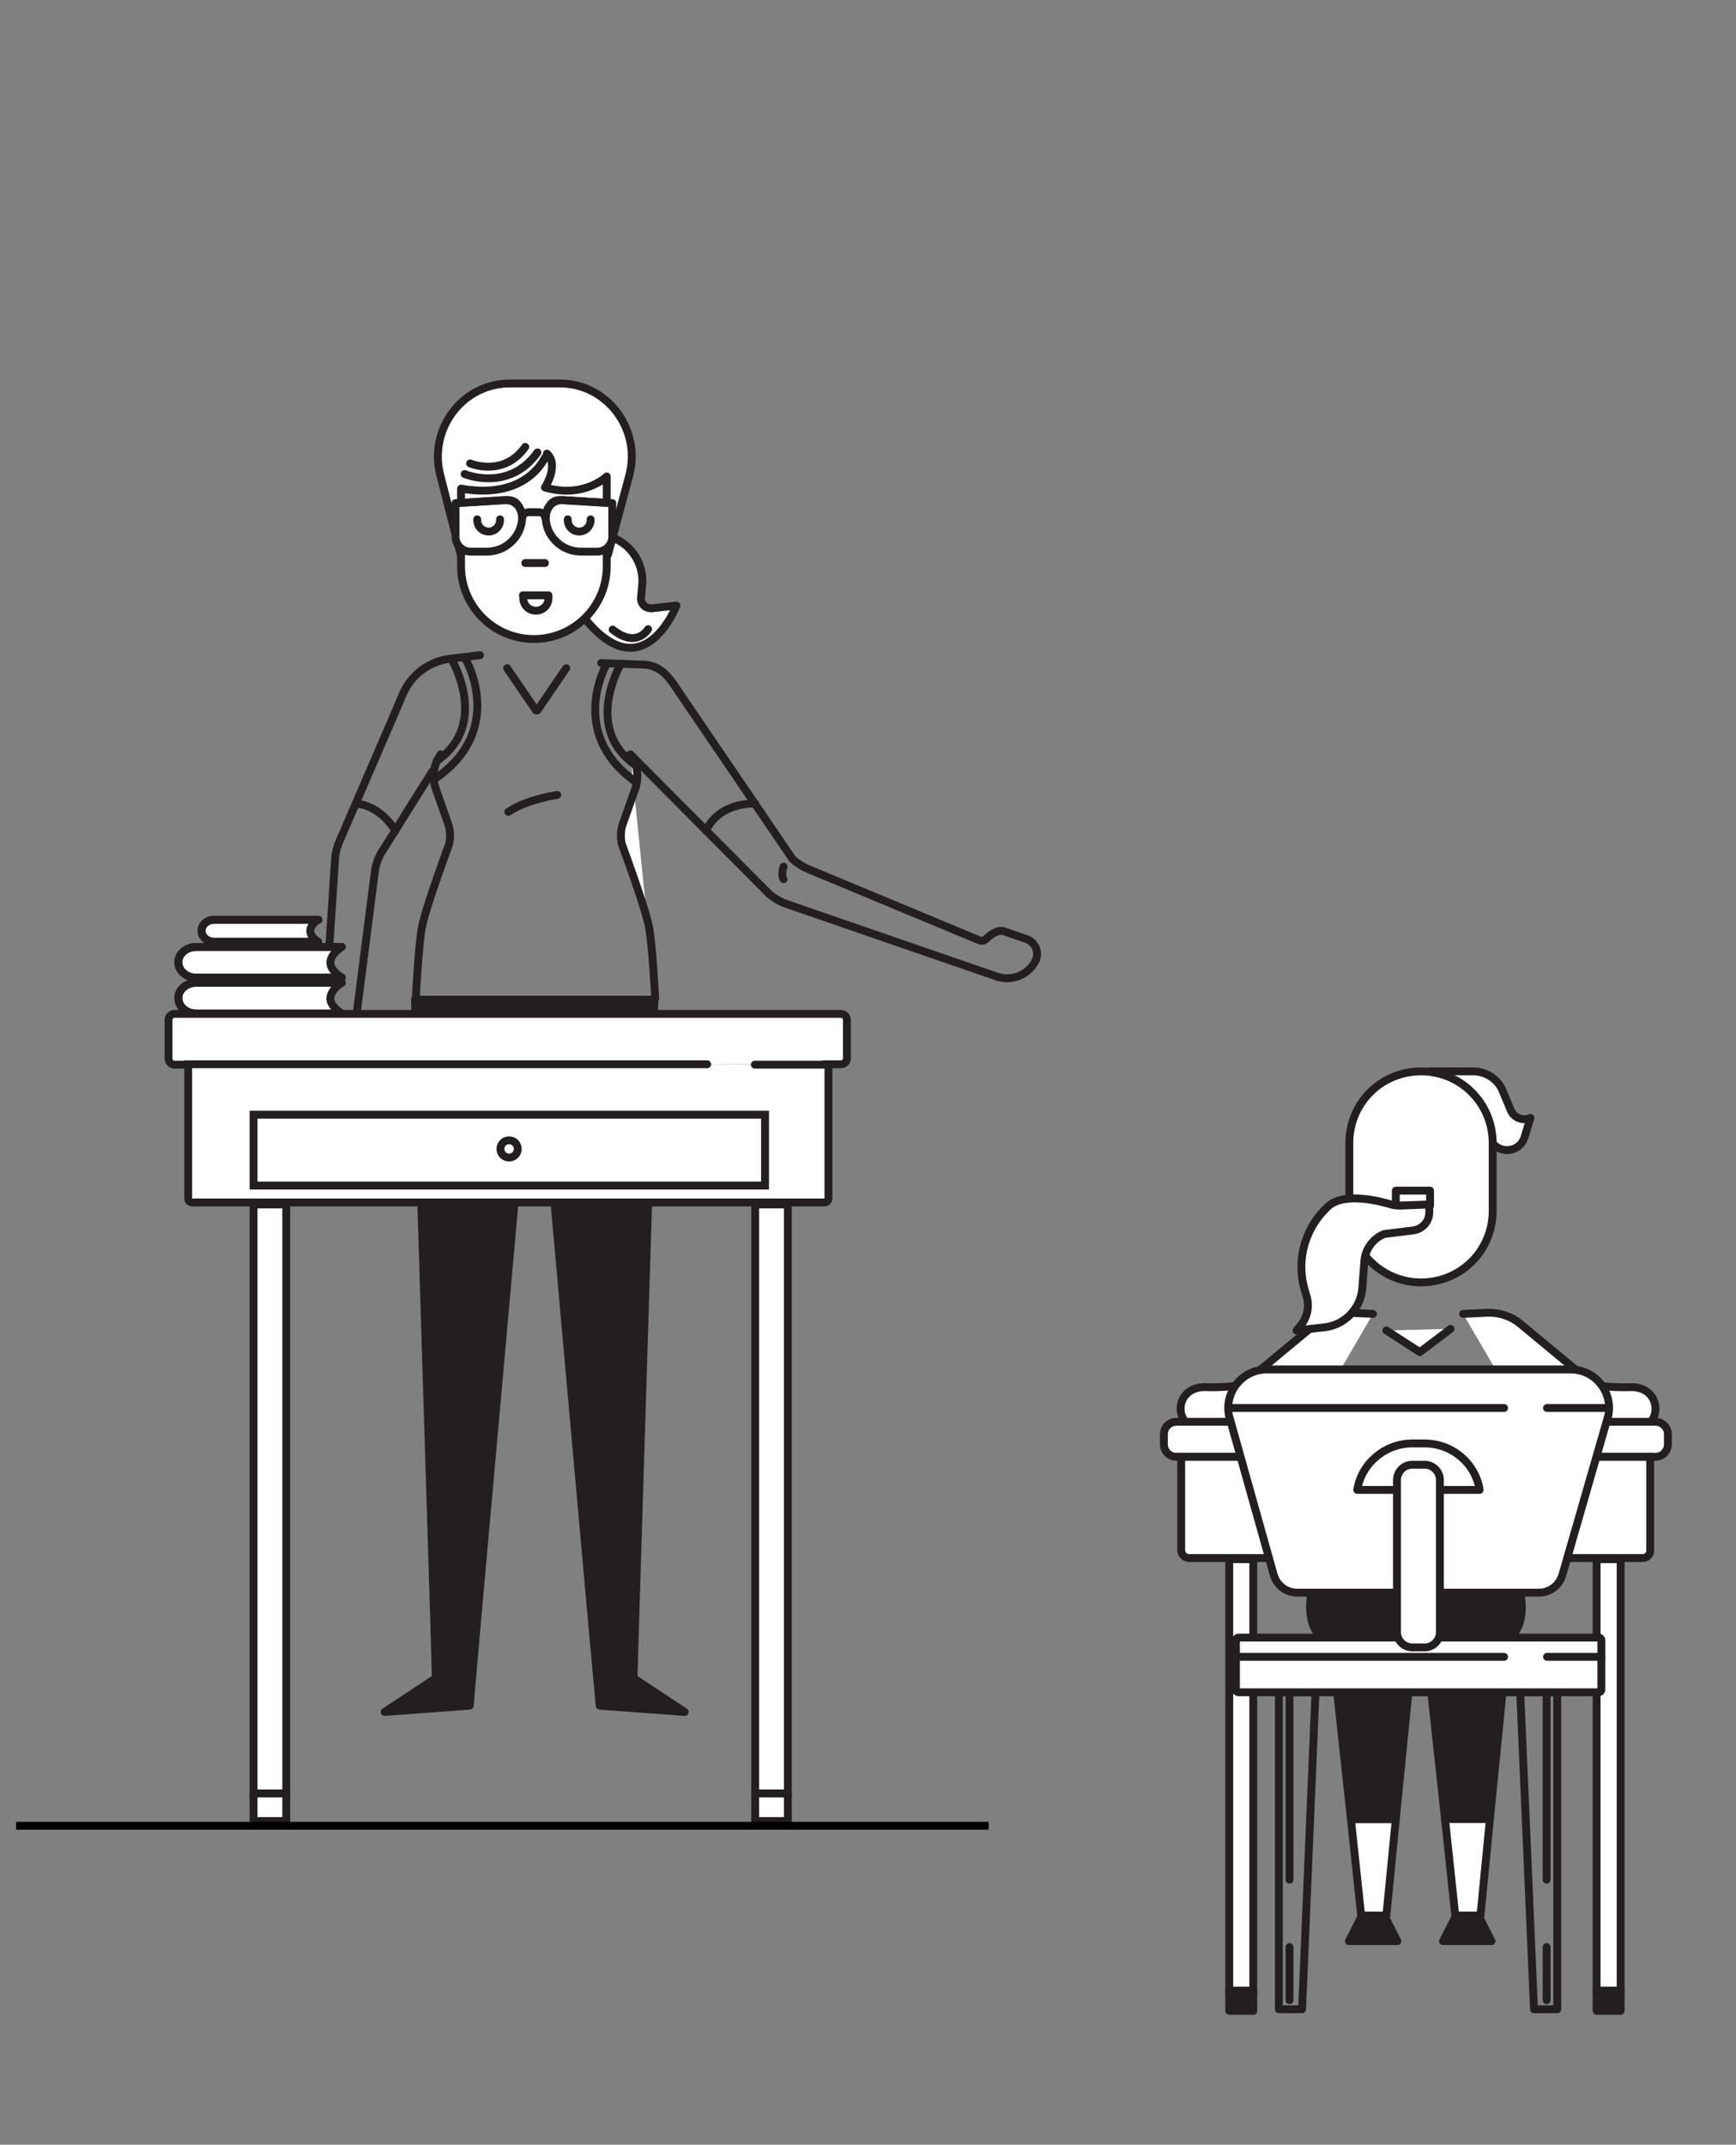 <?xml version="1.0" encoding="utf-8"?>
<!-- Generator: Adobe Illustrator 18.1.1, SVG Export Plug-In . SVG Version: 6.00 Build 0)  -->
<svg version="1.1" xmlns="http://www.w3.org/2000/svg" xmlns:xlink="http://www.w3.org/1999/xlink" x="0px" y="0px"
	 viewBox="0 0 440.9 544.7" enable-background="new 0 0 440.9 544.7" xml:space="preserve">
<rect x="0" y="0" width="440.9" height="544.7" fill="#808080" stroke="none"/>
<g id="Layer_2">
</g>
<g id="g">
</g>
<g id="b">
</g>
<g id="g_x5F_bg">
	
		<path fill="#FFFFFF" stroke="#231F20" stroke-width="2" stroke-linecap="round" stroke-linejoin="round" stroke-miterlimit="10" d="
		M363.2,272.1h10.9c3.1,0,5.9,1.7,7.3,4.4l2.3,5.5c0.8,1.9,3.1,2.8,5,1.9l0,0l-1.5,4.9c-0.6,2-2.4,3.3-4.5,3.3l0,0
		c-1.3,0-2.6-0.6-3.5-1.6l-0.1-0.2L363.2,272.1z"/>
	
		<path fill="#FFFFFF" stroke="#231F20" stroke-width="2" stroke-linecap="round" stroke-linejoin="round" stroke-miterlimit="10" d="
		M360.9,272.1L360.9,272.1c-5,0-9.6,2-12.9,5.3c-3.2,3.2-5.2,7.6-5.3,12.5c0,0.1,0,0.1,0,0.2v0.2v16.6v0.6
		c0,10.1,8.2,18.2,18.2,18.2h0c5,0,9.6-2,12.9-5.3c3.2-3.2,5.2-7.6,5.3-12.5c0-0.1,0-0.1,0-0.2v-0.2v-16.6v-0.6
		C379.1,280.2,371,272.1,360.9,272.1z"/>
	
		<rect x="354.5" y="302.4" fill="#FFFFFF" stroke="#231F20" stroke-width="2" stroke-linecap="round" stroke-linejoin="round" stroke-miterlimit="10" width="8.7" height="3.8"/>
	<path fill="none" stroke="#231F20" stroke-width="2" stroke-linecap="round" stroke-miterlimit="10" d="M160.1,191.6l35.5,35.7
		c1.2,0.9,2.5,1.7,3.9,2.2l53.6,18.5c3.8,1.3,7.9-0.3,9.8-3.8l0,0c1.2-2.2,0.1-4.9-2.2-5.7l-5.8-2c-1.5-0.5-3.5,1-4.5,2
		c-0.4,0.4-1.1,0.6-1.7,0.3l-43.5-18.1c-1.4-0.6-2.8-1.5-3.9-2.5L171.9,175c-2.2-3.5-4.5-6-8.3-6.2l-10.9-0.4"/>
	<path fill="none" stroke="#231F20" stroke-width="2" stroke-linecap="round" stroke-miterlimit="10" d="M109.8,195.9l-13.1,20.9
		c-0.8,1.5-1.3,3-1.5,4.6l-6,46.8c-0.1,0.6,0.2,1.2,0.7,1.5c1.2,0.7,3.2,2.2,3.1,3.8l-0.4,6.1c-0.2,2.5-2.5,4.2-4.9,3.6h0
		c-3.9-0.9-6.5-4.5-6.3-8.5l3.7-56.6c0.1-1.5,0.5-3,1.1-4.4l10.4-24.1l0.9-2.1l1.7-3.9l3.1-7.3c2.1-4.9,6.7-8.4,12.1-9l7.5-0.9"/>
	<path fill="none" stroke="#231F20" stroke-width="2" stroke-linecap="round" stroke-miterlimit="10" d="M141.5,201.9
		c0,0-7.7,1.1-12.4,4.3"/>
	<path fill="none" stroke="#231F20" stroke-width="2" stroke-linecap="round" stroke-miterlimit="10" d="M111.9,191.6l-0.2,0.4
		c-1.7,2.5-2,5.6-1,8.4l3.2,9.1c0,0,0,0,0,0c0.5,1.5,0.5,3.2,0.2,4.8c0,0-5.8,15.6-6.9,21c-0.9,4.5-1.6,18.3-1.6,18.3"/>
	<path fill="none" stroke="#231F20" stroke-width="2" stroke-linecap="round" stroke-miterlimit="10" d="M185.4,189.1"/>
	<path fill="none" stroke="#231F20" stroke-width="2" stroke-linecap="round" stroke-miterlimit="10" d="M172.8,196.3"/>
	<path fill="#FFFFFF" stroke="#231F20" stroke-width="2" stroke-linecap="round" stroke-miterlimit="10" d="M160.1,191.6l0.2,0.4
		c1.7,2.5,2,5.6,1,8.4l-3.2,9.1c0,0,0,0,0,0c-0.5,1.5-0.5,3.2-0.2,4.8c0,0,5.8,15.6,6.9,21c0.9,4.5,1.6,18.3,1.6,18.3"/>
	
		<line fill="none" stroke="#231F20" stroke-width="2" stroke-linecap="round" stroke-linejoin="round" stroke-miterlimit="10" x1="120.8" y1="260.6" x2="106.5" y2="269.3"/>
	<polygon fill="#231F20" points="111.2,426.2 98.1,434.8 119.7,433.2 120.9,420.6 111,420.6 	"/>
	
		<line fill="none" stroke="#231F20" stroke-width="2" stroke-linecap="round" stroke-linejoin="round" stroke-miterlimit="10" x1="150.7" y1="260.6" x2="165" y2="269.3"/>
	<g>
		
			<polygon fill="#231F20" stroke="#231F20" stroke-width="2" stroke-linecap="round" stroke-linejoin="round" stroke-miterlimit="10" points="
			110.7,426.2 97.7,434.8 119.3,433.2 121.1,412.4 110.3,412.4 		"/>
		
			<polygon fill="#231F20" stroke="#231F20" stroke-width="2" stroke-linecap="round" stroke-linejoin="round" stroke-miterlimit="10" points="
			105.4,253.9 110.3,412.4 121.1,412.4 134.1,267.2 135.3,267.2 135.3,253.9 		"/>
		
			<polygon fill="#231F20" stroke="#231F20" stroke-width="2" stroke-linecap="round" stroke-linejoin="round" stroke-miterlimit="10" points="
			166.2,253.9 136.3,253.9 136.3,267.2 137.4,267.2 150.4,412.4 161.3,412.4 		"/>
		
			<polygon fill="#231F20" stroke="#231F20" stroke-width="2" stroke-linecap="round" stroke-linejoin="round" stroke-miterlimit="10" points="
			173.9,434.8 160.9,426.2 161.3,412.4 150.4,412.4 152.3,433.2 		"/>
		
			<rect x="135.3" y="253.9" fill="#231F20" stroke="#231F20" stroke-width="2" stroke-linecap="round" stroke-linejoin="round" stroke-miterlimit="10" width="1" height="13.3"/>
	</g>
	<polygon fill="#231F20" points="160.4,426.2 173.4,434.8 151.8,433.2 150.7,420.6 160.6,420.6 	"/>
	
		<line fill="none" stroke="#231F20" stroke-width="2" stroke-linecap="round" stroke-linejoin="round" stroke-miterlimit="10" x1="128.8" y1="169.7" x2="136.1" y2="180.4"/>
	
		<line fill="none" stroke="#231F20" stroke-width="2" stroke-linecap="round" stroke-linejoin="round" stroke-miterlimit="10" x1="143.8" y1="169.7" x2="136.5" y2="180.4"/>
	
		<path fill="#FFFFFF" stroke="#231F20" stroke-width="2" stroke-linecap="round" stroke-linejoin="round" stroke-miterlimit="10" d="
		M155.6,136.4l1.4,0.8c4.1,2.2,6.5,6.7,6.1,11.3l-0.3,3.3c-0.1,0.9,0.4,1.8,1.1,2.3h0c0.5,0.3,1.1,0.4,1.6,0.4l6.3-0.7
		c0,0-8.1,21.1-22.6,4.1C134.9,140.9,155.6,136.4,155.6,136.4z"/>
	
		<path fill="#FFFFFF" stroke="#231F20" stroke-width="2" stroke-linecap="round" stroke-linejoin="round" stroke-miterlimit="10" d="
		M154.4,140.9l5.4-20.1c3.1-11.4-5.2-23-17-23.4c-0.2,0-0.4,0-0.6,0h-12.7c-0.2,0-0.4,0-0.6,0c-11.8,0.4-20,11.8-17.1,23.2l5.2,20.3
		H154.4z"/>
	
		<path fill="#FFFFFF" stroke="#231F20" stroke-width="2" stroke-linecap="round" stroke-linejoin="round" stroke-miterlimit="10" d="
		M117.1,124.1v19.7c0,10.2,8.3,18.5,18.5,18.5h0c10.2,0,18.5-8.3,18.5-18.5V121c0,0-5.8,5.7-15.7,2.8c0,0,3.7-5.7,0.5-8.6
		C138.9,115.2,134.8,127.2,117.1,124.1z"/>
	<path fill="none" stroke="#231F20" stroke-width="2" stroke-linecap="round" stroke-linejoin="round" stroke-miterlimit="10" d="
		M140,95.3"/>
	
		<line fill="none" stroke="#231F20" stroke-width="2" stroke-linecap="round" stroke-linejoin="round" stroke-miterlimit="10" x1="133.4" y1="143" x2="138.4" y2="143"/>
	
		<path fill="#FFFFFF" stroke="#231F20" stroke-width="2" stroke-linecap="round" stroke-linejoin="round" stroke-miterlimit="10" d="
		M132.8,151.2h6.5v0.7c0,1.8-1.4,3.2-3.2,3.2l0,0c-1.8,0-3.2-1.4-3.2-3.2V151.2z"/>
	
		<path fill="#FFFFFF" stroke="#231F20" stroke-width="2" stroke-linecap="round" stroke-linejoin="round" stroke-miterlimit="10" d="
		M155.5,127.8v8.5c0,2.1-1.7,3.8-3.8,3.8h-4.1c-1.4,0-2.7-0.3-4-0.9v0c-2.6-1.3-4.5-3.8-4.9-6.6l0,0c-0.3-1.6,0.1-3.2,1.1-4.5l0,0
		c0.5-0.7,1.4-1.1,2.3-1.1L155.5,127.8z"/>
	
		<path fill="#FFFFFF" stroke="#231F20" stroke-width="2" stroke-linecap="round" stroke-linejoin="round" stroke-miterlimit="10" d="
		M115.7,127.8v8.5c0,2.1,1.7,3.8,3.8,3.8h4.1c1.4,0,2.7-0.3,4-0.9l0,0c2.6-1.3,4.5-3.8,4.9-6.6l0,0c0.3-1.6-0.1-3.2-1.1-4.5h0
		c-0.5-0.7-1.4-1.1-2.3-1.1L115.7,127.8z"/>
	
		<path fill="#FFFFFF" stroke="#231F20" stroke-width="2" stroke-linecap="round" stroke-linejoin="round" stroke-miterlimit="10" d="
		M144.2,131.9v0.2c0,1.6,1.3,2.9,2.9,2.9l0,0c1.6,0,2.9-1.3,2.9-2.9v-0.2"/>
	
		<path fill="#FFFFFF" stroke="#231F20" stroke-width="2" stroke-linecap="round" stroke-linejoin="round" stroke-miterlimit="10" d="
		M127,131.9v0.2c0,1.6-1.3,2.9-2.9,2.9l0,0c-1.6,0-2.9-1.3-2.9-2.9v-0.2"/>
	<path fill="none" stroke="#231F20" stroke-width="2" stroke-linecap="round" stroke-linejoin="round" stroke-miterlimit="10" d="
		M115.7,127.8l12.4-0.8c0.6,0,1.3,0.1,1.9,0.3h0c1.5,0.6,2.5,2.1,2.6,3.7l0,0.3"/>
	<path fill="none" stroke="#231F20" stroke-width="2" stroke-linecap="round" stroke-linejoin="round" stroke-miterlimit="10" d="
		M155.5,127.8l-12.4-0.8c-0.6,0-1.3,0.1-1.9,0.3l0,0c-1.5,0.6-2.5,2.1-2.6,3.7l0,0.3"/>
	<path fill="none" stroke="#231F20" stroke-width="2" stroke-linecap="round" stroke-linejoin="round" stroke-miterlimit="10" d="
		M132.7,131.3L132.7,131.3c0-0.6,0.7-1.2,1.6-1.2h2.5c0.9,0,1.6,0.5,1.6,1.2l0,0"/>
	
		<path fill="#FFFFFF" stroke="#231F20" stroke-width="2" stroke-linecap="round" stroke-linejoin="round" stroke-miterlimit="10" d="
		M118,120.4c0,0,11.2,4.7,18.5-5.5"/>
	
		<path fill="#FFFFFF" stroke="#231F20" stroke-width="2" stroke-linecap="round" stroke-linejoin="round" stroke-miterlimit="10" d="
		M119.4,117.7c0,0,8.5,3.6,14-4.2"/>
	
		<path fill="#FFFFFF" stroke="#231F20" stroke-width="2" stroke-linecap="round" stroke-linejoin="round" stroke-miterlimit="10" d="
		M164.6,159.8c0,0-2.9,5-9,0.1"/>
	<path fill="none" stroke="#231F20" stroke-width="2" stroke-linecap="round" stroke-miterlimit="10" d="M157.7,168.6
		c0,0-9.8,16.4,3.8,25.8"/>
	<path fill="none" stroke="#231F20" stroke-width="2" stroke-linecap="round" stroke-miterlimit="10" d="M154.1,168.6
		c0,0-10.2,17.6,7.4,30"/>
	<path fill="none" stroke="#231F20" stroke-width="2" stroke-linecap="round" stroke-miterlimit="10" d="M114.7,167.5
		c0,0,9.8,16.4-3.8,25.8"/>
	<path fill="none" stroke="#231F20" stroke-width="2" stroke-linecap="round" stroke-miterlimit="10" d="M118.3,167.5
		c0,0,10.2,17.6-7.4,30"/>
	<path fill="none" stroke="#231F20" stroke-width="2" stroke-linecap="round" stroke-miterlimit="10" d="M196.8,218.1"/>
	
		<rect x="64.4" y="305.9" fill="#FFFFFF" stroke="#231F20" stroke-width="2" stroke-linecap="round" stroke-miterlimit="10" width="8.3" height="149.6"/>
	
		<rect x="64.4" y="455.5" fill="#FFFFFF" stroke="#231F20" stroke-width="2" stroke-linecap="round" stroke-linejoin="round" stroke-miterlimit="10" width="8.3" height="7"/>
	
		<rect x="191.8" y="305.9" fill="#FFFFFF" stroke="#231F20" stroke-width="2" stroke-linecap="round" stroke-miterlimit="10" width="8.3" height="149.6"/>
	
		<rect x="191.8" y="455.5" fill="#FFFFFF" stroke="#231F20" stroke-width="2" stroke-linecap="round" stroke-linejoin="round" stroke-miterlimit="10" width="8.3" height="7"/>
	<path fill="none" stroke="#231F20" stroke-width="2" stroke-linecap="round" stroke-miterlimit="10" d="M199,220.1
		c0,0-0.7,2.1,0,3.2"/>
	
		<path fill="#FFFFFF" stroke="#231F20" stroke-width="2" stroke-linecap="round" stroke-linejoin="round" stroke-miterlimit="10" d="
		M49.8,249.6h37c0,0-2.8,1.7-2.9,3.9c-0.1,2.1,2.9,3.9,2.9,3.9h-37c-2.5,0-4.5-1.8-4.5-3.9v0C45.2,251.4,47.3,249.6,49.8,249.6z"/>
	<path fill="none" stroke="#231F20" stroke-width="2" stroke-linecap="round" stroke-linejoin="round" stroke-miterlimit="10" d="
		M86.8,249.6h-37c-2.5,0-4.5,1.8-4.5,3.9v0c0,2.2,2,3.9,4.5,3.9h37"/>
	
		<path fill="#FFFFFF" stroke="#231F20" stroke-width="2" stroke-linecap="round" stroke-linejoin="round" stroke-miterlimit="10" d="
		M49.8,240.5h37c0,0-2.8,1.7-2.9,3.9c-0.1,2.1,2.9,3.9,2.9,3.9h-37c-2.5,0-4.5-1.8-4.5-3.9l0,0C45.2,242.3,47.3,240.5,49.8,240.5z"
		/>
	<path fill="none" stroke="#231F20" stroke-width="2" stroke-linecap="round" stroke-linejoin="round" stroke-miterlimit="10" d="
		M86.8,240.5h-37c-2.5,0-4.5,1.8-4.5,3.9l0,0c0,2.2,2,3.9,4.5,3.9h37"/>
	
		<path fill="#FFFFFF" stroke="#231F20" stroke-width="2" stroke-linecap="round" stroke-linejoin="round" stroke-miterlimit="10" d="
		M54.4,233.6h26.4c0,0-2,1.2-2,2.8c-0.1,1.5,2,2.8,2,2.8H54.4c-1.8,0-3.2-1.3-3.2-2.8v0C51.2,234.8,52.6,233.6,54.4,233.6z"/>
	<path fill="none" stroke="#231F20" stroke-width="2" stroke-linecap="round" stroke-linejoin="round" stroke-miterlimit="10" d="
		M80.9,233.6H54.4c-1.8,0-3.2,1.3-3.2,2.8v0c0,1.6,1.5,2.8,3.2,2.8h26.4"/>
	<path fill="#FFFFFF" stroke="#231F20" stroke-width="2" stroke-linecap="round" stroke-miterlimit="10" d="M209.2,270.3h4.4
		c0.8,0,1.5-0.7,1.5-1.5V259c0-0.8-0.7-1.5-1.5-1.5H44.3c-0.8,0-1.5,0.7-1.5,1.5v9.9c0,0.8,0.7,1.5,1.5,1.5h7.9"/>
	<path fill="#FFFFFF" stroke="#231F20" stroke-width="2" stroke-linecap="round" stroke-miterlimit="10" d="M179.6,270.3H47.8v34.1
		c0,0.6,0.5,1,1,1h160.6c0.6,0,1-0.5,1-1v-34h-18.7"/>
	
		<rect x="64.4" y="283.1" fill="#FFFFFF" stroke="#231F20" stroke-width="2" stroke-linecap="round" stroke-miterlimit="10" width="129.9" height="18"/>
	
		<circle fill="#FFFFFF" stroke="#231F20" stroke-width="2" stroke-linecap="round" stroke-miterlimit="10" cx="129.3" cy="291.8" r="2.2"/>
	<path fill="none" stroke="#231F20" stroke-width="2" stroke-linecap="round" stroke-miterlimit="10" d="M90.4,204.1
		c0,0,5.9,0.1,10,6.9"/>
	<path fill="none" stroke="#231F20" stroke-width="2" stroke-linecap="round" stroke-miterlimit="10" d="M191.8,204.1
		c0,0-9-0.6-12.5,6.9"/>
	
		<path fill="#FFFFFF" stroke="#231F20" stroke-width="2" stroke-linecap="round" stroke-linejoin="round" stroke-miterlimit="10" d="
		M384.9,356.5l13.7,7.5c3.3,1.8,10.2,1.3,18-1.1c3.1-0.9,4.7-4.3,3.4-7.3l0,0c-1-2.3-3.4-3.4-5.9-3.3c-5.5,0.2-9.3-0.6-9.3-0.6
		l-18.7-15.5c-2.3-1.9-5.3-2.9-8.3-2.8l-6.2,0.3"/>
	<path fill="none" stroke="#231F20" stroke-width="2" stroke-linecap="round" stroke-miterlimit="10" d="M370.4,358
		c0,0-13.7,2.6-21.7,8.7"/>
	
		<polyline fill="#FFFFFF" stroke="#231F20" stroke-width="2" stroke-linecap="round" stroke-linejoin="round" stroke-miterlimit="10" points="
		336,348.9 338,388.4 359.9,388.4 	"/>
	
		<polyline fill="#FFFFFF" stroke="#231F20" stroke-width="2" stroke-linecap="round" stroke-linejoin="round" stroke-miterlimit="10" points="
		384.5,348.5 382.5,388 360.6,388 	"/>
	
		<polyline fill="#FFFFFF" stroke="#231F20" stroke-width="2" stroke-linecap="round" stroke-linejoin="round" stroke-miterlimit="10" points="
		368.4,337.5 360.6,343.4 352.1,337.9 	"/>
	
		<path fill="#FFFFFF" stroke="#231F20" stroke-width="2" stroke-linecap="round" stroke-linejoin="round" stroke-miterlimit="10" d="
		M335.4,356.5l-13.7,7.5c-3.3,1.8-10.2,1.3-18-1.1c-3.1-0.9-4.7-4.3-3.4-7.3v0c1-2.3,3.4-3.4,5.9-3.3c5.5,0.2,9.3-0.6,9.3-0.6
		l18.7-15.5c2.3-1.9,5.3-2.9,8.3-2.8l6.2,0.3"/>
	
		<polygon fill="none" stroke="#231F20" stroke-width="2" stroke-linecap="round" stroke-linejoin="round" stroke-miterlimit="10" points="
		395.5,510.3 389.6,510.3 386.1,429.8 395.5,429.8 	"/>
	
		<line fill="none" stroke="#231F20" stroke-width="2" stroke-linecap="round" stroke-miterlimit="10" x1="392.8" y1="429.8" x2="392.8" y2="477.4"/>
	
		<line fill="none" stroke="#231F20" stroke-width="2" stroke-linecap="round" stroke-miterlimit="10" x1="392.8" y1="494.5" x2="392.8" y2="508"/>
	
		<polygon fill="none" stroke="#231F20" stroke-width="2" stroke-linecap="round" stroke-linejoin="round" stroke-miterlimit="10" points="
		324.8,510.3 330.7,510.3 334.1,429.8 324.8,429.8 	"/>
	
		<line fill="none" stroke="#231F20" stroke-width="2" stroke-linecap="round" stroke-miterlimit="10" x1="327.5" y1="429.8" x2="327.5" y2="477.4"/>
	
		<line fill="none" stroke="#231F20" stroke-width="2" stroke-linecap="round" stroke-miterlimit="10" x1="327.5" y1="494.5" x2="327.5" y2="508"/>
	
		<path fill="#231F20" stroke="#231F20" stroke-width="2" stroke-linecap="round" stroke-linejoin="round" stroke-miterlimit="10" d="
		M335.6,415.9c-4.3-3.9-2.5-11.3-2.5-11.3h53c0,0,1.9,7.4-2.5,11.3H335.6z"/>
	
		<polygon fill="#231F20" stroke="#231F20" stroke-width="2" stroke-linecap="round" stroke-linejoin="round" stroke-miterlimit="10" points="
		351.6,486.5 349.9,486.5 347.6,486.5 345.9,486.5 342.6,493 347.6,493 349.9,493 354.9,493 	"/>
	
		<polygon fill="#231F20" stroke="#231F20" stroke-width="2" stroke-linecap="round" stroke-linejoin="round" stroke-miterlimit="10" points="
		375.5,486.5 373.8,486.5 371.5,486.5 369.8,486.5 366.5,493 371.5,493 373.8,493 378.8,493 	"/>
	
		<rect x="312.2" y="396" fill="#FFFFFF" stroke="#231F20" stroke-width="2" stroke-linecap="round" stroke-miterlimit="10" width="6.1" height="109.6"/>
	
		<rect x="312.2" y="505.6" fill="#231F20" stroke="#231F20" stroke-width="2" stroke-linecap="round" stroke-linejoin="round" stroke-miterlimit="10" width="6.1" height="5.1"/>
	
		<rect x="405.5" y="396" fill="#FFFFFF" stroke="#231F20" stroke-width="2" stroke-linecap="round" stroke-miterlimit="10" width="6.1" height="109.6"/>
	
		<rect x="405.5" y="505.6" fill="#231F20" stroke="#231F20" stroke-width="2" stroke-linecap="round" stroke-linejoin="round" stroke-miterlimit="10" width="6.1" height="5.1"/>
	<path fill="#FFFFFF" stroke="#231F20" stroke-width="2" stroke-linecap="round" stroke-miterlimit="10" d="M420.4,370H298.8
		c-1.8,0-3.2-1.4-3.2-3.2v-2.5c0-1.8,1.4-3.2,3.2-3.2h121.6c1.8,0,3.2,1.4,3.2,3.2v2.5C423.6,368.6,422.2,370,420.4,370z"/>
	<path fill="#FFFFFF" stroke="#231F20" stroke-width="2" stroke-linecap="round" stroke-miterlimit="10" d="M417.2,395.7H302
		c-1.1,0-2-0.9-2-2V370h119.1v23.7C419.2,394.8,418.3,395.7,417.2,395.7z"/>
	
		<polygon fill="#FFFFFF" stroke="#231F20" stroke-width="2" stroke-linecap="round" stroke-linejoin="round" stroke-miterlimit="10" points="
		345.7,486.5 352.1,486.5 354.5,462 343.1,462 	"/>
	
		<polygon fill="#231F20" stroke="#231F20" stroke-width="2" stroke-linecap="round" stroke-linejoin="round" stroke-miterlimit="10" points="
		339.6,429.8 343.1,462 354.5,462 357.7,429.8 	"/>
	
		<polygon fill="#231F20" stroke="#231F20" stroke-width="2" stroke-linecap="round" stroke-linejoin="round" stroke-miterlimit="10" points="
		363.5,429.8 367,462 378.4,462 381.6,429.8 	"/>
	
		<polygon fill="#FFFFFF" stroke="#231F20" stroke-width="2" stroke-linecap="round" stroke-linejoin="round" stroke-miterlimit="10" points="
		369.6,486.5 376,486.5 378.4,462 367,462 	"/>
	<path fill="#FFFFFF" stroke="#231F20" stroke-width="2" stroke-linecap="round" stroke-miterlimit="10" d="M406,429.8h-91.4
		c-0.4,0-0.7-0.3-0.7-0.7v-12.5c0-0.4,0.3-0.7,0.7-0.7H406c0.4,0,0.7,0.3,0.7,0.7v12.5C406.7,429.5,406.4,429.8,406,429.8z"/>
	
		<line fill="none" stroke="#231F20" stroke-width="2" stroke-linecap="round" stroke-miterlimit="10" x1="314.6" y1="420.8" x2="382" y2="420.8"/>
	
		<line fill="none" stroke="#231F20" stroke-width="2" stroke-linecap="round" stroke-miterlimit="10" x1="392.9" y1="420.8" x2="406.7" y2="420.8"/>
	
		<path fill="#FFFFFF" stroke="#231F20" stroke-width="2" stroke-linecap="round" stroke-linejoin="round" stroke-miterlimit="10" d="
		M355.5,306.2c-0.8,0-1.5-0.1-2.2-0.3c-3-0.9-12-3.2-16,0.5l-0.1,0.1c-2.6,2.4-4.5,5.4-5.6,8.7v0c-1.5,4.4-1.4,9.1,0.1,13.5l0,0.1
		c1,2.7,0.4,5.7-1.4,7.9l-1,1.2l7.1-0.8c5.2-0.6,9.2-4.8,9.6-10l0.5-6.7c0.2-3.1,2.2-5.9,5.1-7l7.3-0.9c2.3-0.3,4.1-2.2,4.1-4.6l0-2
		L355.5,306.2z"/>
	<path fill="#FFFFFF" stroke="#231F20" stroke-width="2" stroke-linecap="round" stroke-miterlimit="10" d="M360.3,347.8h-38.5
		c-6.2,0-10.8,5.6-9.7,11.6l11.4,40.6c0.8,2.7,3.2,4.5,6,4.5h30.8h30.5c2.8,0,5.2-1.8,6-4.5l11.7-40.6c1.1-6.1-3.5-11.6-9.7-11.6
		H360.3z"/>
	
		<line fill="none" stroke="#231F20" stroke-width="2" stroke-linecap="round" stroke-miterlimit="10" x1="312.4" y1="357.6" x2="382" y2="357.6"/>
	
		<line fill="none" stroke="#231F20" stroke-width="2" stroke-linecap="round" stroke-miterlimit="10" x1="392.9" y1="357.6" x2="408.1" y2="357.6"/>
	<path fill="none" stroke="#231F20" stroke-width="2" stroke-linecap="round" stroke-linejoin="round" stroke-miterlimit="10" d="
		M375.8,378.4h-31.1l0,0c1.1-6.8,7.1-11.8,14-11.8h3.1C368.8,366.6,374.7,371.6,375.8,378.4L375.8,378.4z"/>
	<path fill="#FFFFFF" stroke="#231F20" stroke-width="2" stroke-linecap="round" stroke-miterlimit="10" d="M361.8,418.4h-3.1
		c-2.1,0-3.9-1.7-3.9-3.9v-38.6c0-2.1,1.7-3.9,3.9-3.9h3.1c2.1,0,3.9,1.7,3.9,3.9v38.6C365.7,416.6,364,418.4,361.8,418.4z"/>
	<line fill="none" stroke="#000000" stroke-width="2" stroke-miterlimit="10" x1="251.1" y1="463.7" x2="4.1" y2="463.7"/>
</g>
<g id="b_x5F_bg">
</g>
</svg>
